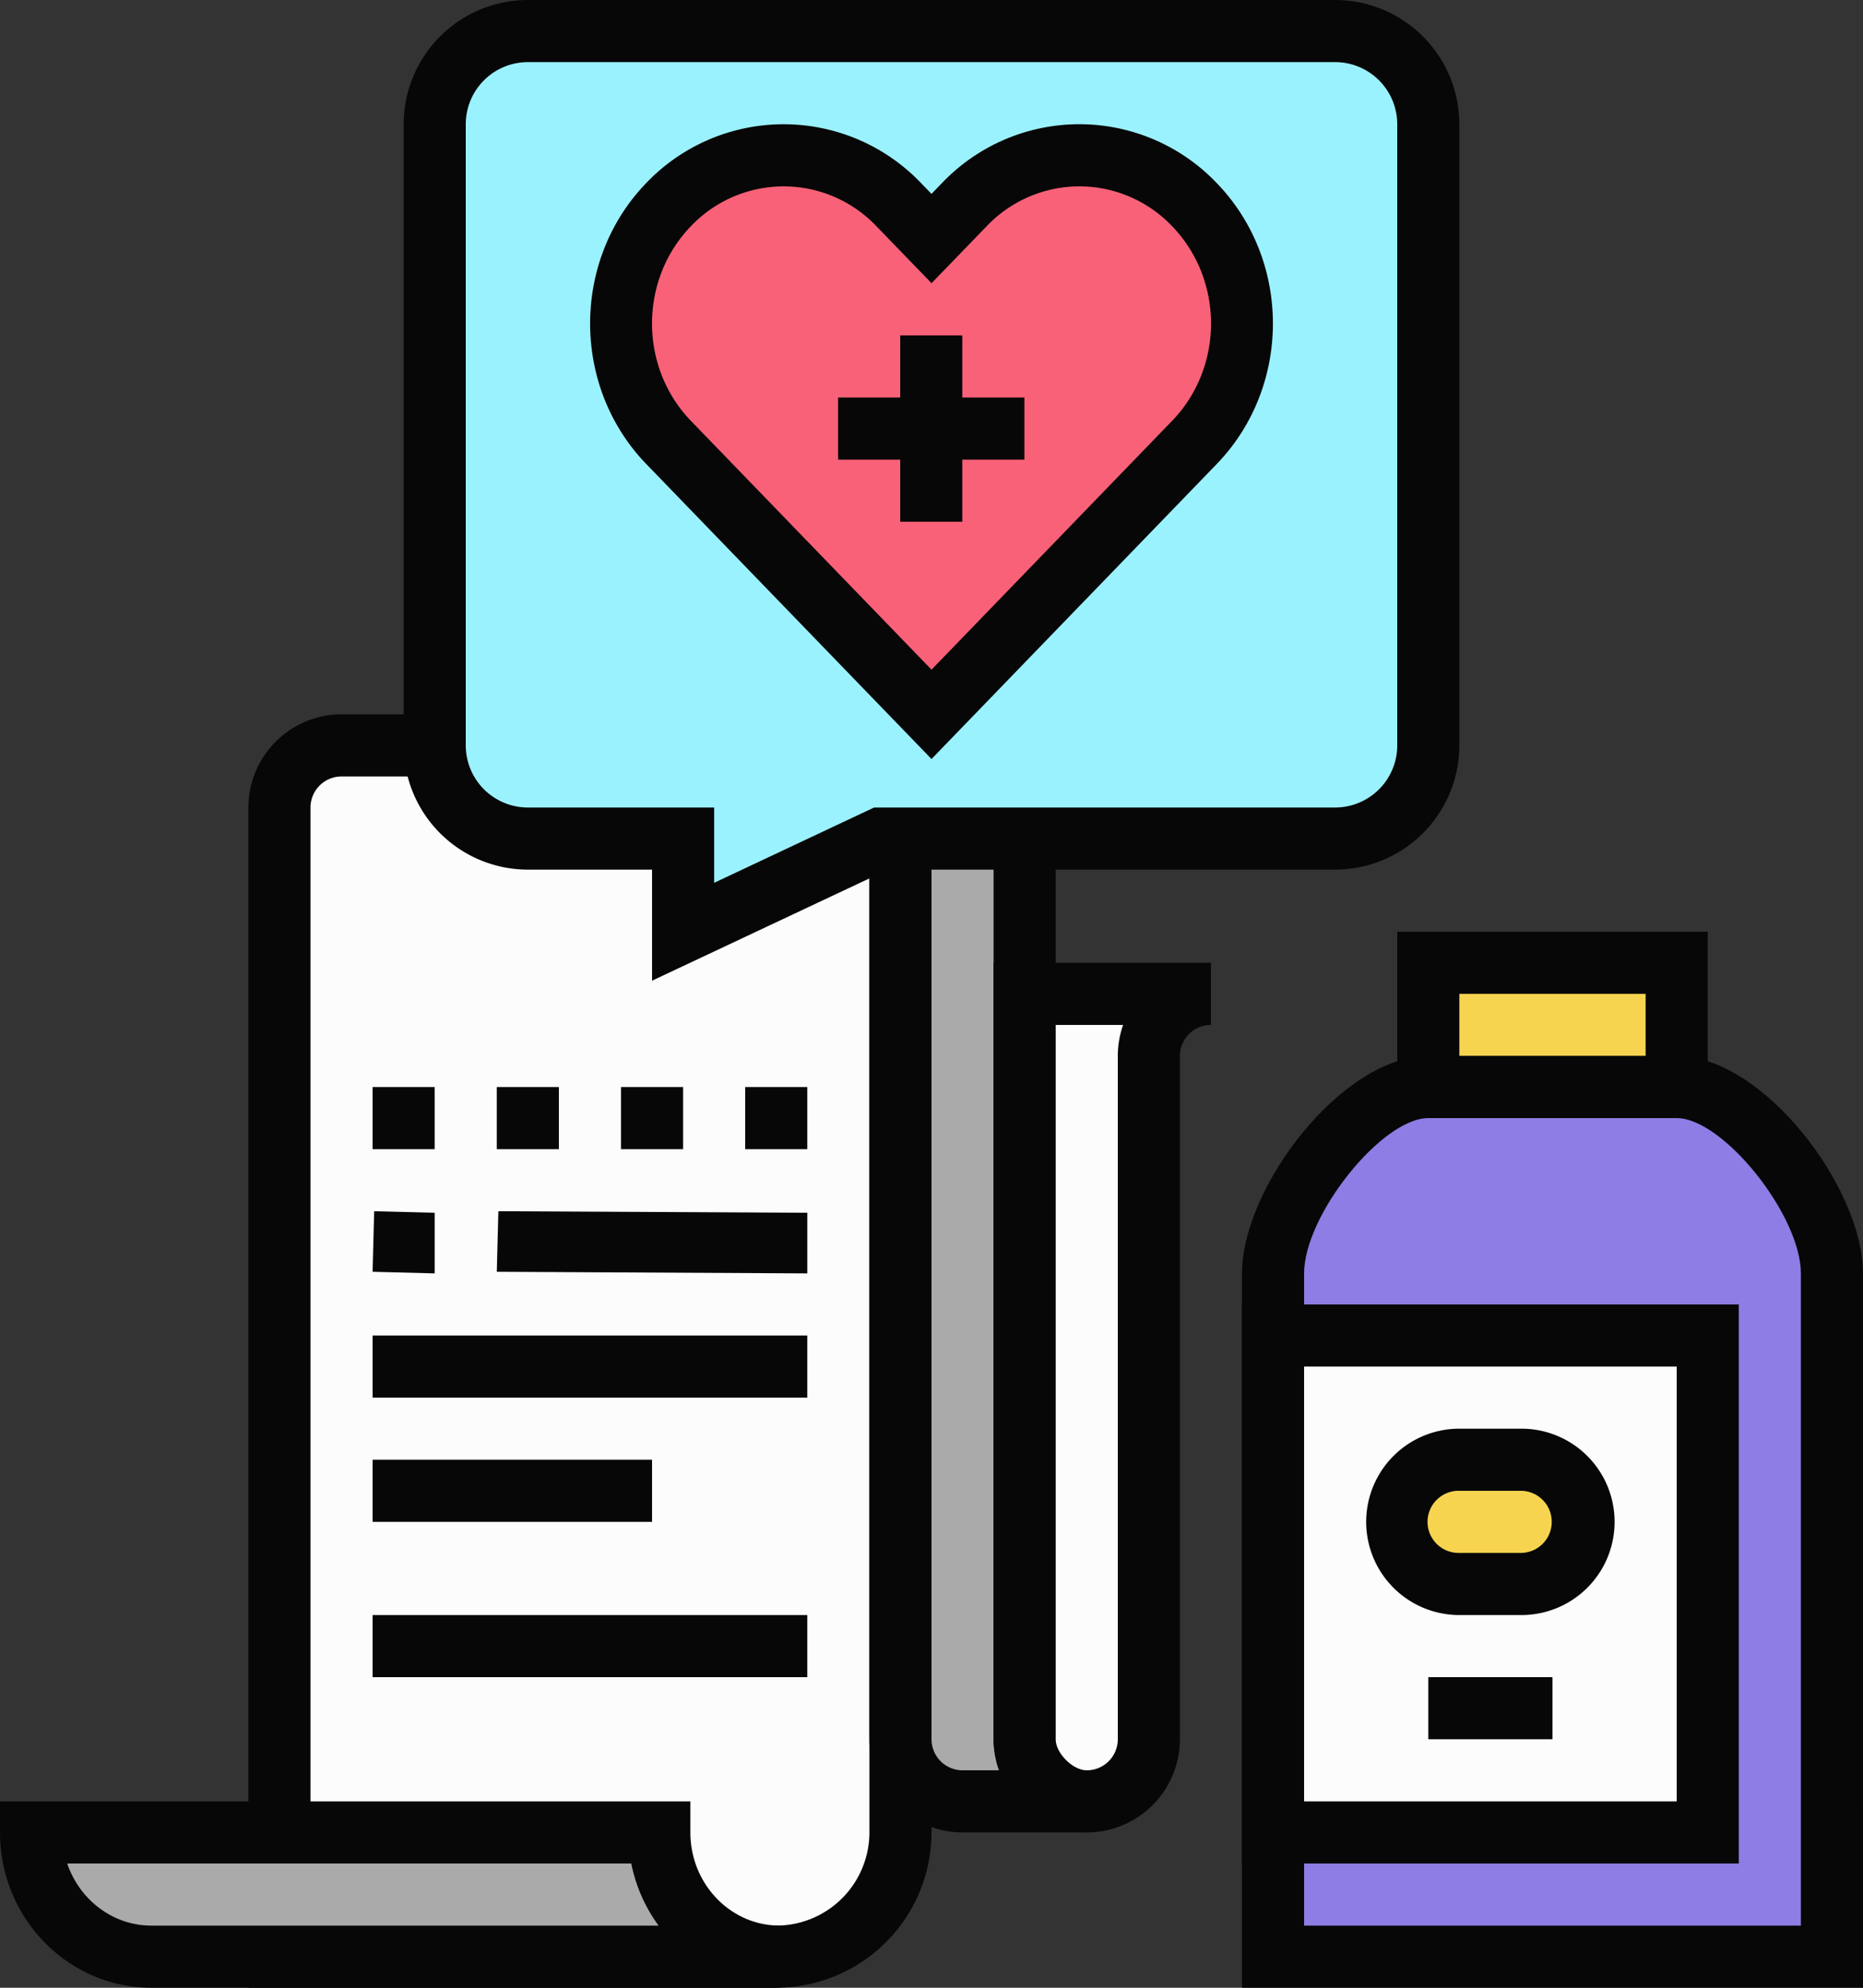 <svg xmlns="http://www.w3.org/2000/svg" width="1012.51" height="1080" viewBox="0 0 1012.51 1080"><rect x="0" y="0" width="1012.51" height="1080" fill="#333333" stroke="none"/><g id="Слой_2" data-name="Слой 2"><g id="homecare04_486979960"><g id="homecare04_486979960-2" data-name="homecare04_486979960"><path d="M776.25 523.12h135v67.5h-135z" fill="#f7d450"/><path d="M928.13 607.5H759.38V506.25H928.13zm-135-33.75H894.38V540H793.13z" fill="#070707"/><path d="M995.63 1063.12H691.88V691.88c0-37.28 47.1-101.25 84.37-101.25h135c37.28.0 84.37 64 84.37 101.25z" fill="#8d7de4"/><path d="M1012.51 1080H675V691.88c0-46.64 54.31-118.13 101.25-118.13h135c46.94.0 101.25 71.49 101.25 118.13zm-303.76-33.75h270V691.88c0-31.55-42.27-84.38-67.5-84.38h-135c-25.23.0-67.5 52.83-67.5 84.38z" fill="#070707"/><path d="M691.88 725.63h236.25v270H691.88z" fill="#fcfcfc"/><path d="M945 1012.5H675V708.75H945zM708.75 978.75H911.26V742.5H708.75z" fill="#070707"/><path d="M844.25 860.63H775.76a16.39 16.39.0 0 1-16.38-16.38V809.51a16.38 16.38.0 0 1 16.38-16.38h68.49a16.37 16.37.0 0 1 16.38 16.38v34.74a16.17 16.17.0 0 1-2.33 8.41A16.34 16.34.0 0 1 844.25 860.63z" fill="#f7d450"/><path d="M826.88 877.51H793.13a50.63 50.63.0 0 1 0-101.26h33.75a50.63 50.63.0 0 1 0 101.26zM793.13 810a16.88 16.88.0 1 0 0 33.75h33.75a16.88 16.88.0 0 0 0-33.75z" fill="#070707"/><path d="M776.25 911.26h67.5V945h-67.5z" fill="#070707"/><path d="M185.63 405h337.5a33.75 33.75.0 0 0-33.75 33.75V995.62a67.5 67.5.0 0 1-67.5 67.5h-270V438.75A33.76 33.76.0 0 1 185.63 405z" fill="#fcfcfc"/><path d="M421.88 1080H135V438.75a50.68 50.68.0 0 1 50.63-50.63h337.5v33.75a16.89 16.89.0 0 0-16.87 16.88V995.62A84.48 84.48.0 0 1 421.88 1080zm-253.13-33.75H421.88a50.68 50.68.0 0 0 50.63-50.63V438.75a50.5 50.5.0 0 1 2.88-16.88H185.63a16.9 16.9.0 0 0-16.88 16.88z" fill="#070707"/><path d="M489.38 438.75a33.75 33.75.0 0 1 67.5.0V945a33.75 33.75.0 0 0 33.75 33.75h-67.5A33.75 33.75.0 0 1 489.38 945z" fill="#aaa"/><path d="M590.63 995.62h-67.5A50.67 50.67.0 0 1 472.51 945V438.75a50.63 50.63.0 1 1 101.25.0V945a16.89 16.89.0 0 0 16.87 16.87zm-67.5-573.75a16.89 16.89.0 0 0-16.87 16.88V945a16.89 16.89.0 0 0 16.87 16.87h19.76A50.35 50.35.0 0 1 540 945V438.75A16.9 16.9.0 0 0 523.13 421.87z" fill="#070707"/><path d="M556.88 945V540H658.13a33.75 33.75.0 0 0-33.75 33.75V945a33.75 33.75.0 0 1-33.75 33.75C573.76 978.75 556.88 961.87 556.88 945z" fill="#fcfcfc"/><path d="M590.63 995.62c-26 0-50.62-24.6-50.62-50.62V523.12H658.13v33.76a16.88 16.88.0 0 0-16.87 16.87V945A50.68 50.68.0 0 1 590.63 995.62zM573.76 556.88V945c0 7.58 9.3 16.87 16.87 16.87A16.89 16.89.0 0 0 607.51 945V573.75a50.69 50.69.0 0 1 2.88-16.87z" fill="#070707"/><path d="M82.3 1063.12c-36.13.0-65.42-30.22-65.42-67.5H358.32c0 37.28 29.29 67.5 65.43 67.5z" fill="#aaa"/><path d="M423.76 1080H82.3C36.92 1080 0 1042.15.0 995.62V978.75H375.2v16.87c0 27.92 21.78 50.63 48.56 50.63zM36.52 1012.5c6.69 19.64 24.69 33.75 45.78 33.75H357.94a85.12 85.12.0 0 1-14.85-33.75z" fill="#070707"/><path d="M725.63 455.62H478.84L371.26 506.25V455.62H286.88A50.62 50.62.0 0 1 236.25 405V67.5a50.62 50.62.0 0 1 50.63-50.62H725.63A50.62 50.62.0 0 1 776.25 67.5V405A50.62 50.62.0 0 1 725.63 455.62z" fill="#9bf2ff"/><path d="M354.38 532.84V472.5h-67.5a67.58 67.58.0 0 1-67.5-67.5V67.5A67.58 67.58.0 0 1 286.88.0H725.63a67.57 67.57.0 0 1 67.5 67.5V405a67.57 67.57.0 0 1-67.5 67.5h-243zM286.88 33.75A33.79 33.79.0 0 0 253.13 67.5V405a33.79 33.79.0 0 0 33.75 33.75H388.13v40.91l86.93-40.91H725.63A33.79 33.79.0 0 0 759.38 405V67.5a33.79 33.79.0 0 0-33.75-33.75z" fill="#070707"/><path d="M506.26 388.12 649.11 240.41c34.53-35.7 34.53-93.56.0-129.26a86.34 86.34.0 0 0-125 0l-17.86 18.47-17.87-18.47a86.35 86.35.0 0 0-125 0c-34.52 35.7-34.52 93.56.0 129.26z" fill="#f96178"/><path d="M506.26 412.4l-155-160.25c-40.72-42.11-40.72-110.63.0-152.74a103.24 103.24.0 0 1 149.25.0l5.74 5.94L512 99.41A103.13 103.13.0 0 1 586.58 67.5h0a103.16 103.16.0 0 1 74.64 31.91C702 141.52 702 210 661.25 252.15zM425.89 101.26a69.62 69.62.0 0 0-50.37 21.62c-28.21 29.17-28.21 76.62.0 105.8L506.26 363.85 637 228.68c28.22-29.18 28.22-76.63.0-105.8a69.65 69.65.0 0 0-50.37-21.63h0a69.68 69.68.0 0 0-50.35 21.62l-30 31-30-31A69.65 69.65.0 0 0 425.89 101.26z" fill="#070707"/><path d="M489.25 182.23H523v101.25H489.25z" fill="#070707"/><path d="M455.5 215.98h101.25v33.75H455.5z" fill="#070707"/><path d="M405 624.38V590.63h33.75v33.75zm-67.5.0V590.63h33.75v33.75zm-67.51.0V590.63h33.75v33.75zm-67.5.0V590.63h33.75v33.75z" fill="#070707"/><path d="M438.76 691.88 270 691l.85-32.9 167.91.84zm-202.51.0L202.5 691l.85-32.9 32.9.84z" fill="#070707"/><path d="M202.5 725.63h236.25v33.75H202.5z" fill="#070707"/><path d="M202.5 793.13h151.88v33.75H202.5z" fill="#070707"/><path d="M202.5 877.51h236.25v33.75H202.5z" fill="#070707"/></g></g></g></svg>